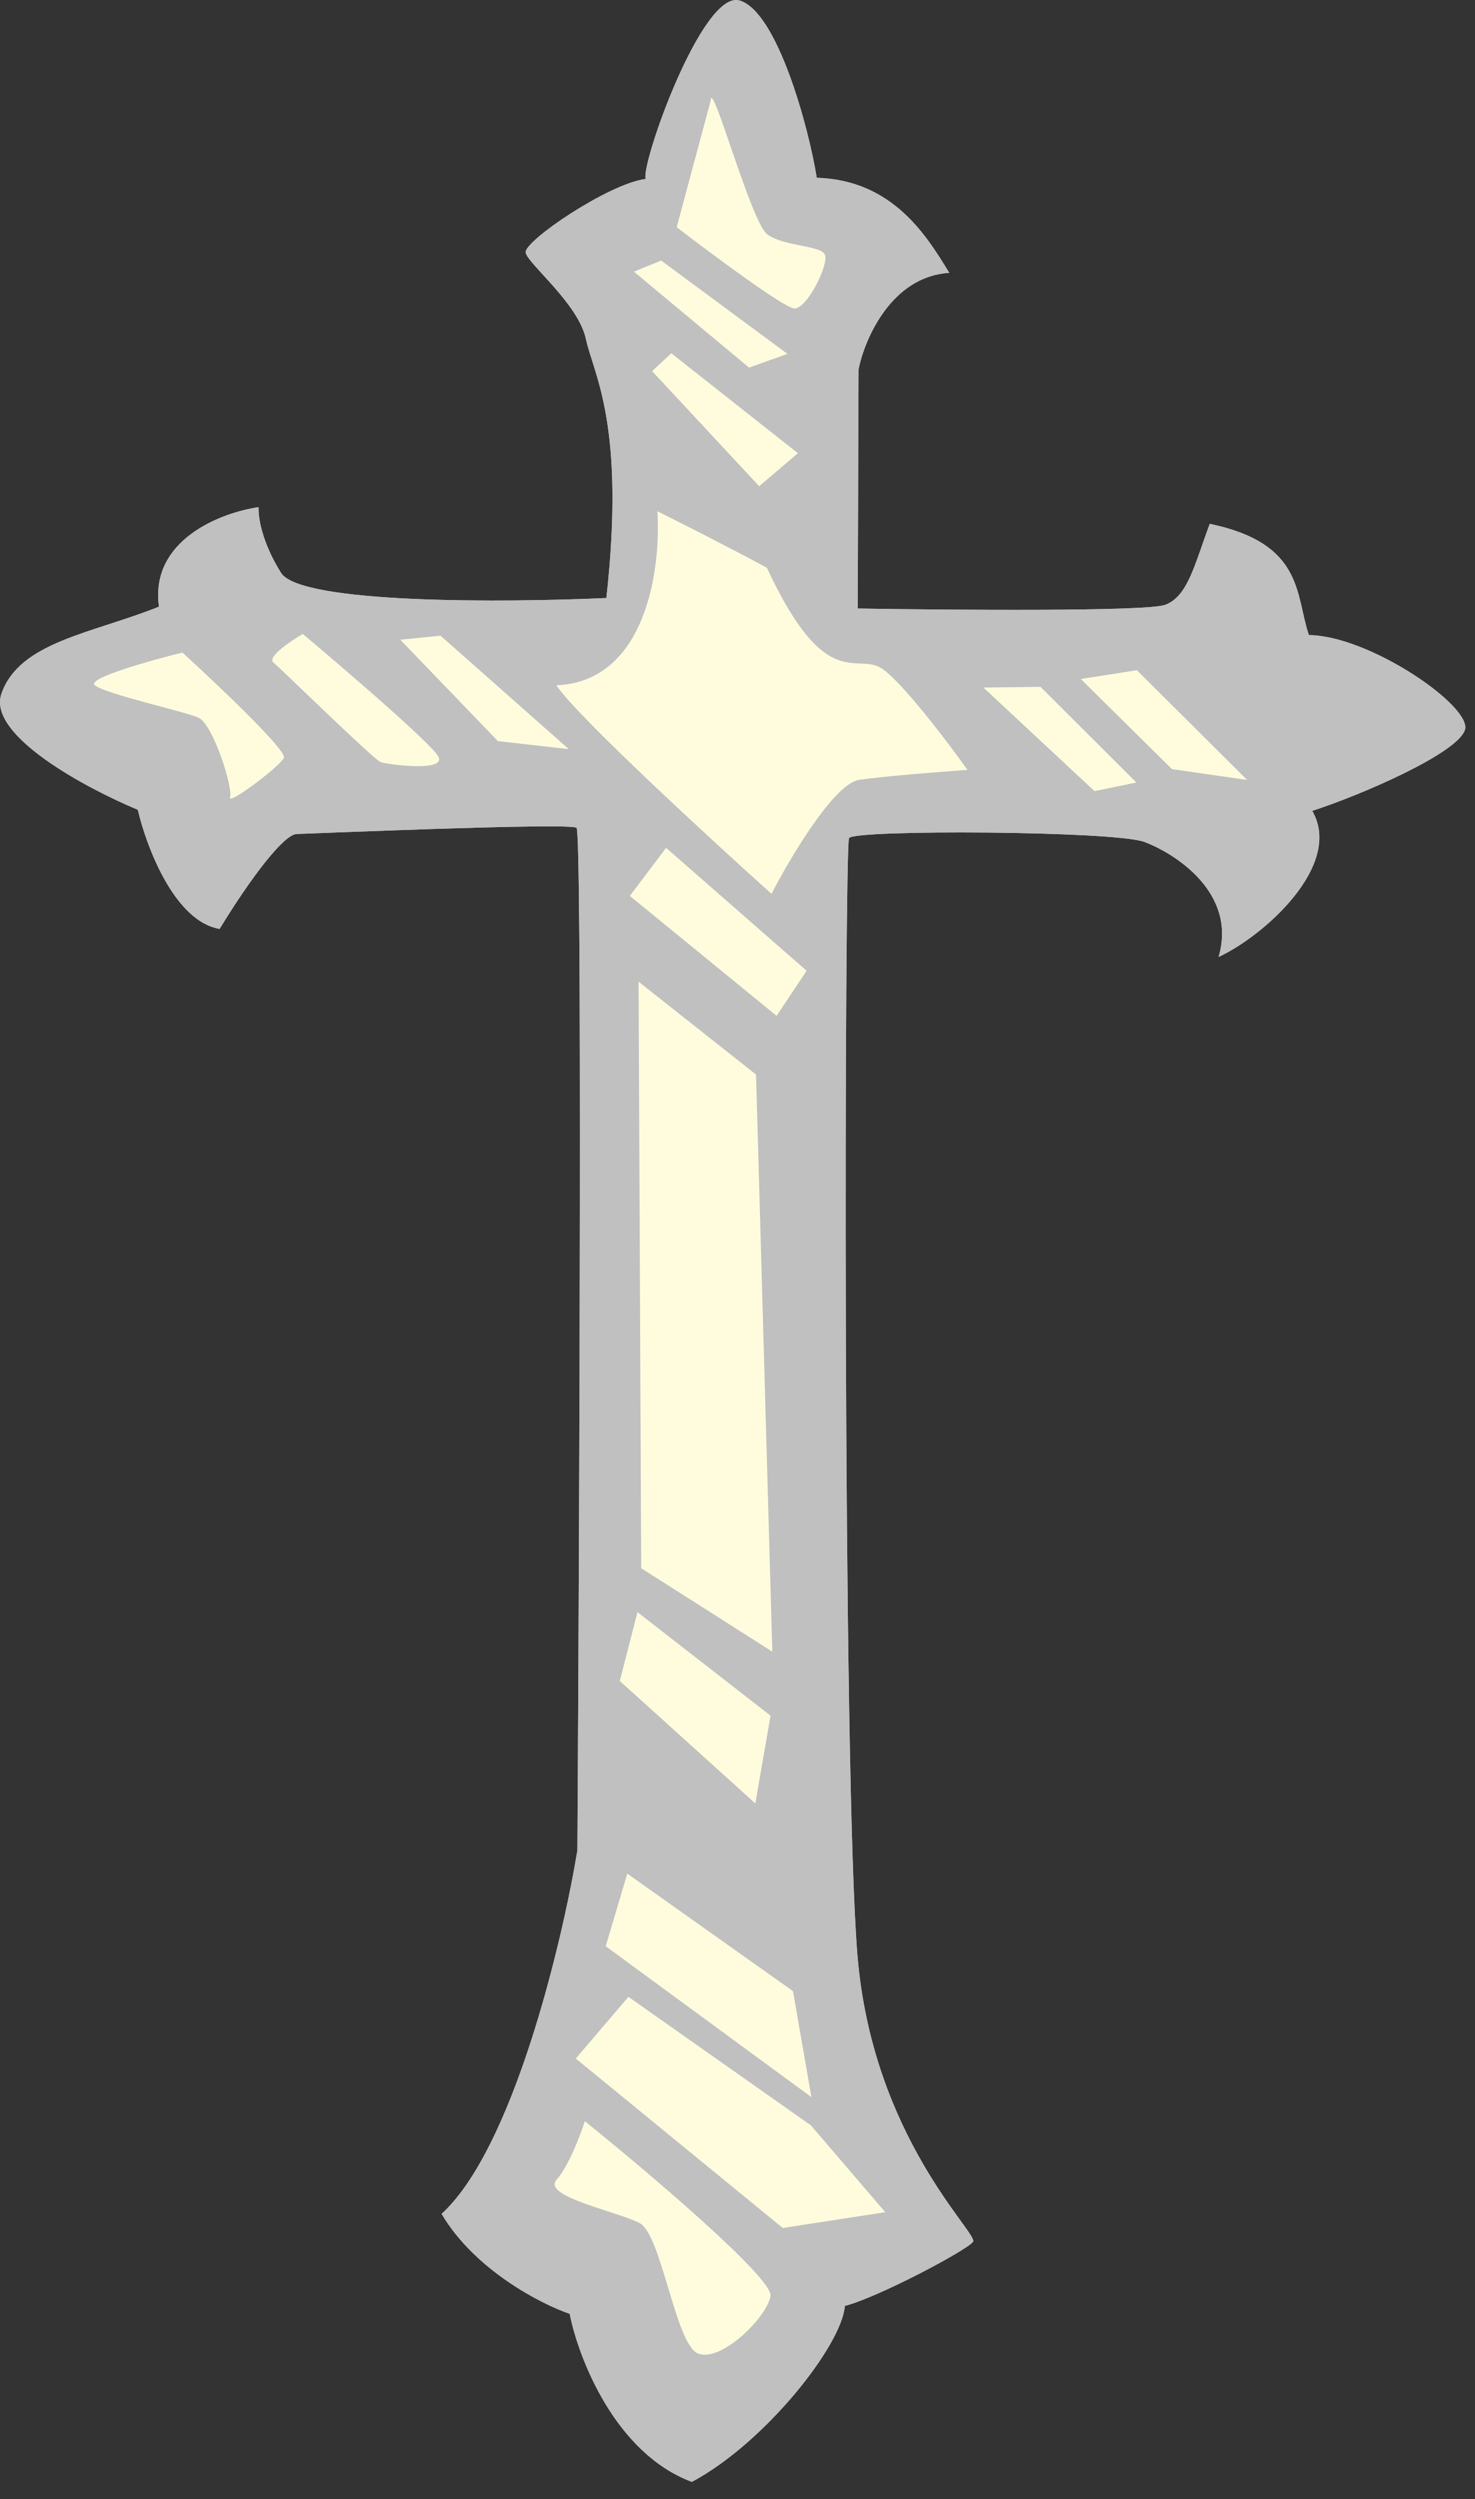 <svg width="72" height="122" viewBox="0 0 72 122" fill="none" xmlns="http://www.w3.org/2000/svg">
<rect x="0" y="0" width="72" height="122" fill="#333333" stroke="none"/>
<path d="M29.599 29.193C24.703 29.42 14.673 29.492 13.718 27.965C12.762 26.439 12.592 25.192 12.626 24.76C10.814 25.016 7.304 26.345 7.76 29.618C4.471 30.933 0.952 31.334 0.069 33.866C-0.636 35.891 4.214 38.487 6.727 39.532C7.14 41.318 8.518 44.982 10.721 45.347C12.203 42.913 13.845 40.729 14.487 40.714C15.128 40.699 27.793 40.154 28.142 40.411C28.421 40.617 28.287 73.78 28.184 90.336C27.423 94.926 25.032 104.9 21.556 108.078C23.177 110.82 26.4 112.473 27.808 112.957C28.234 115.108 30.023 119.76 33.772 121.161C37.346 119.253 41.097 114.487 41.241 112.57C42.858 112.157 47.218 109.844 47.497 109.439C47.775 109.035 42.59 104.364 41.854 95.442C41.117 86.521 41.221 41.34 41.444 40.915C41.666 40.489 54.409 40.559 55.859 41.101C57.31 41.643 60.407 43.563 59.484 46.715C61.63 45.736 65.599 42.26 64.055 39.585C66.515 38.787 71.148 36.767 71.509 35.63C71.87 34.493 66.867 31.035 63.891 31.004C63.226 29.039 63.655 26.529 59.053 25.573C58.303 27.581 57.984 29.115 56.876 29.528C55.99 29.858 46.502 29.785 41.868 29.707L41.909 18.024C42.214 16.527 43.526 13.491 46.337 13.32C45.233 11.509 43.578 8.793 39.869 8.679C39.468 6.177 37.935 0.581 36.108 0.026C34.281 -0.53 31.259 8.069 31.518 8.738C29.72 8.957 25.548 11.785 25.66 12.335C25.772 12.886 28.229 14.821 28.6 16.549C28.972 18.277 30.543 20.708 29.599 29.193Z" fill="#C0C0C0"/>
<path d="M29.599 29.193C24.703 29.42 14.673 29.492 13.718 27.965C12.762 26.439 12.592 25.192 12.626 24.76C10.814 25.016 7.304 26.345 7.76 29.618C4.471 30.933 0.952 31.334 0.069 33.866C-0.636 35.891 4.214 38.487 6.727 39.532C7.14 41.318 8.518 44.982 10.721 45.347C12.203 42.913 13.845 40.729 14.487 40.714C15.128 40.699 27.793 40.154 28.142 40.411C28.421 40.617 28.287 73.78 28.184 90.336C27.423 94.926 25.032 104.9 21.556 108.078C23.177 110.82 26.4 112.473 27.808 112.957C28.234 115.108 30.023 119.76 33.772 121.161C37.346 119.253 41.097 114.487 41.241 112.57C42.858 112.157 47.218 109.844 47.497 109.439C47.775 109.035 42.59 104.364 41.854 95.442C41.117 86.521 41.221 41.34 41.444 40.915C41.666 40.489 54.409 40.559 55.859 41.101C57.31 41.643 60.407 43.563 59.484 46.715C61.63 45.736 65.599 42.26 64.055 39.585C66.515 38.787 71.148 36.767 71.509 35.63C71.87 34.493 66.867 31.035 63.891 31.004C63.226 29.039 63.655 26.529 59.053 25.573C58.303 27.581 57.984 29.115 56.876 29.528C55.99 29.858 46.502 29.785 41.868 29.707L41.909 18.024C42.214 16.527 43.526 13.491 46.337 13.32C45.233 11.509 43.578 8.793 39.869 8.679C39.468 6.177 37.935 0.581 36.108 0.026C34.281 -0.53 31.259 8.069 31.518 8.738C29.72 8.957 25.548 11.785 25.66 12.335C25.772 12.886 28.229 14.821 28.6 16.549C28.972 18.277 30.543 20.708 29.599 29.193Z" fill="#C0C0C0"/>
<path d="M32.087 24.959C32.277 27.718 31.557 33.281 27.154 33.455C28.185 34.977 34.588 40.876 37.66 43.636C38.579 41.854 40.722 38.246 41.945 38.069C43.169 37.892 45.976 37.672 47.227 37.584C46.268 36.239 44.096 33.37 43.083 32.661C41.815 31.776 40.35 33.976 37.432 27.715C35.264 26.552 32.965 25.393 32.087 24.959Z" fill="#FFFCDE"/>
<path d="M50.792 33.532L48.004 33.565L53.427 38.621L55.468 38.2L50.792 33.532Z" fill="#FFFCDE"/>
<path d="M55.495 32.719L52.757 33.148L57.21 37.548L60.876 38.075L55.495 32.719Z" fill="#FFFCDE"/>
<path d="M32.514 41.391L30.745 43.737L37.908 49.592L39.373 47.391L32.514 41.391Z" fill="#FFFCDE"/>
<path d="M21.502 31.033L19.54 31.229L24.305 36.18L27.765 36.572L21.502 31.033Z" fill="#FFFCDE"/>
<path d="M14.779 30.949C14.171 31.304 13.032 32.079 13.345 32.34C13.735 32.666 18.245 37.086 18.582 37.204C18.92 37.322 21.815 37.706 21.393 36.927C21.056 36.304 16.843 32.682 14.779 30.949Z" fill="#FFFCDE"/>
<path d="M8.907 31.858C7.319 32.248 4.239 33.113 4.626 33.45C5.109 33.872 8.976 34.722 9.687 35.034C10.398 35.346 11.387 38.47 11.229 38.919C11.072 39.369 13.644 37.43 13.858 37C14.029 36.656 10.628 33.429 8.907 31.858Z" fill="#FFFCDE"/>
<path d="M32.769 17.247L31.833 18.118L37.059 23.735L38.949 22.125L32.769 17.247Z" fill="#FFFCDE"/>
<path d="M32.273 12.719L30.946 13.263L36.563 17.945L38.438 17.277L32.273 12.719Z" fill="#FFFCDE"/>
<path d="M34.69 4.919L33.033 11.091C34.739 12.404 38.277 15.036 38.774 15.059C39.395 15.087 40.483 12.881 40.264 12.426C40.045 11.97 38.255 12.037 37.454 11.441C36.653 10.845 34.727 3.733 34.69 4.919Z" fill="#FFFCDE"/>
<path d="M31.171 47.925L36.904 52.458L37.699 80.631L31.3 76.559L31.171 47.925Z" fill="#FFFCDE"/>
<path d="M30.62 91.467L29.568 95.011L39.608 102.378L38.708 97.203L30.62 91.467Z" fill="#FFFCDE"/>
<path d="M31.117 78.703L30.255 82.062L36.87 88.04L37.613 83.756L31.117 78.703Z" fill="#FFFCDE"/>
<path d="M30.676 97.482L28.106 100.494L38.209 108.766L43.212 107.995L39.584 103.758L30.676 97.482Z" fill="#FFFCDE"/>
<path d="M28.549 103.552C28.332 104.233 27.751 105.759 27.169 106.413C26.44 107.231 30.159 107.965 31.224 108.528C32.289 109.09 32.962 114.375 34.047 114.881C35.131 115.387 37.425 113.162 37.611 112.091C37.76 111.235 31.632 106.042 28.549 103.552Z" fill="#FFFCDE"/>
</svg>

